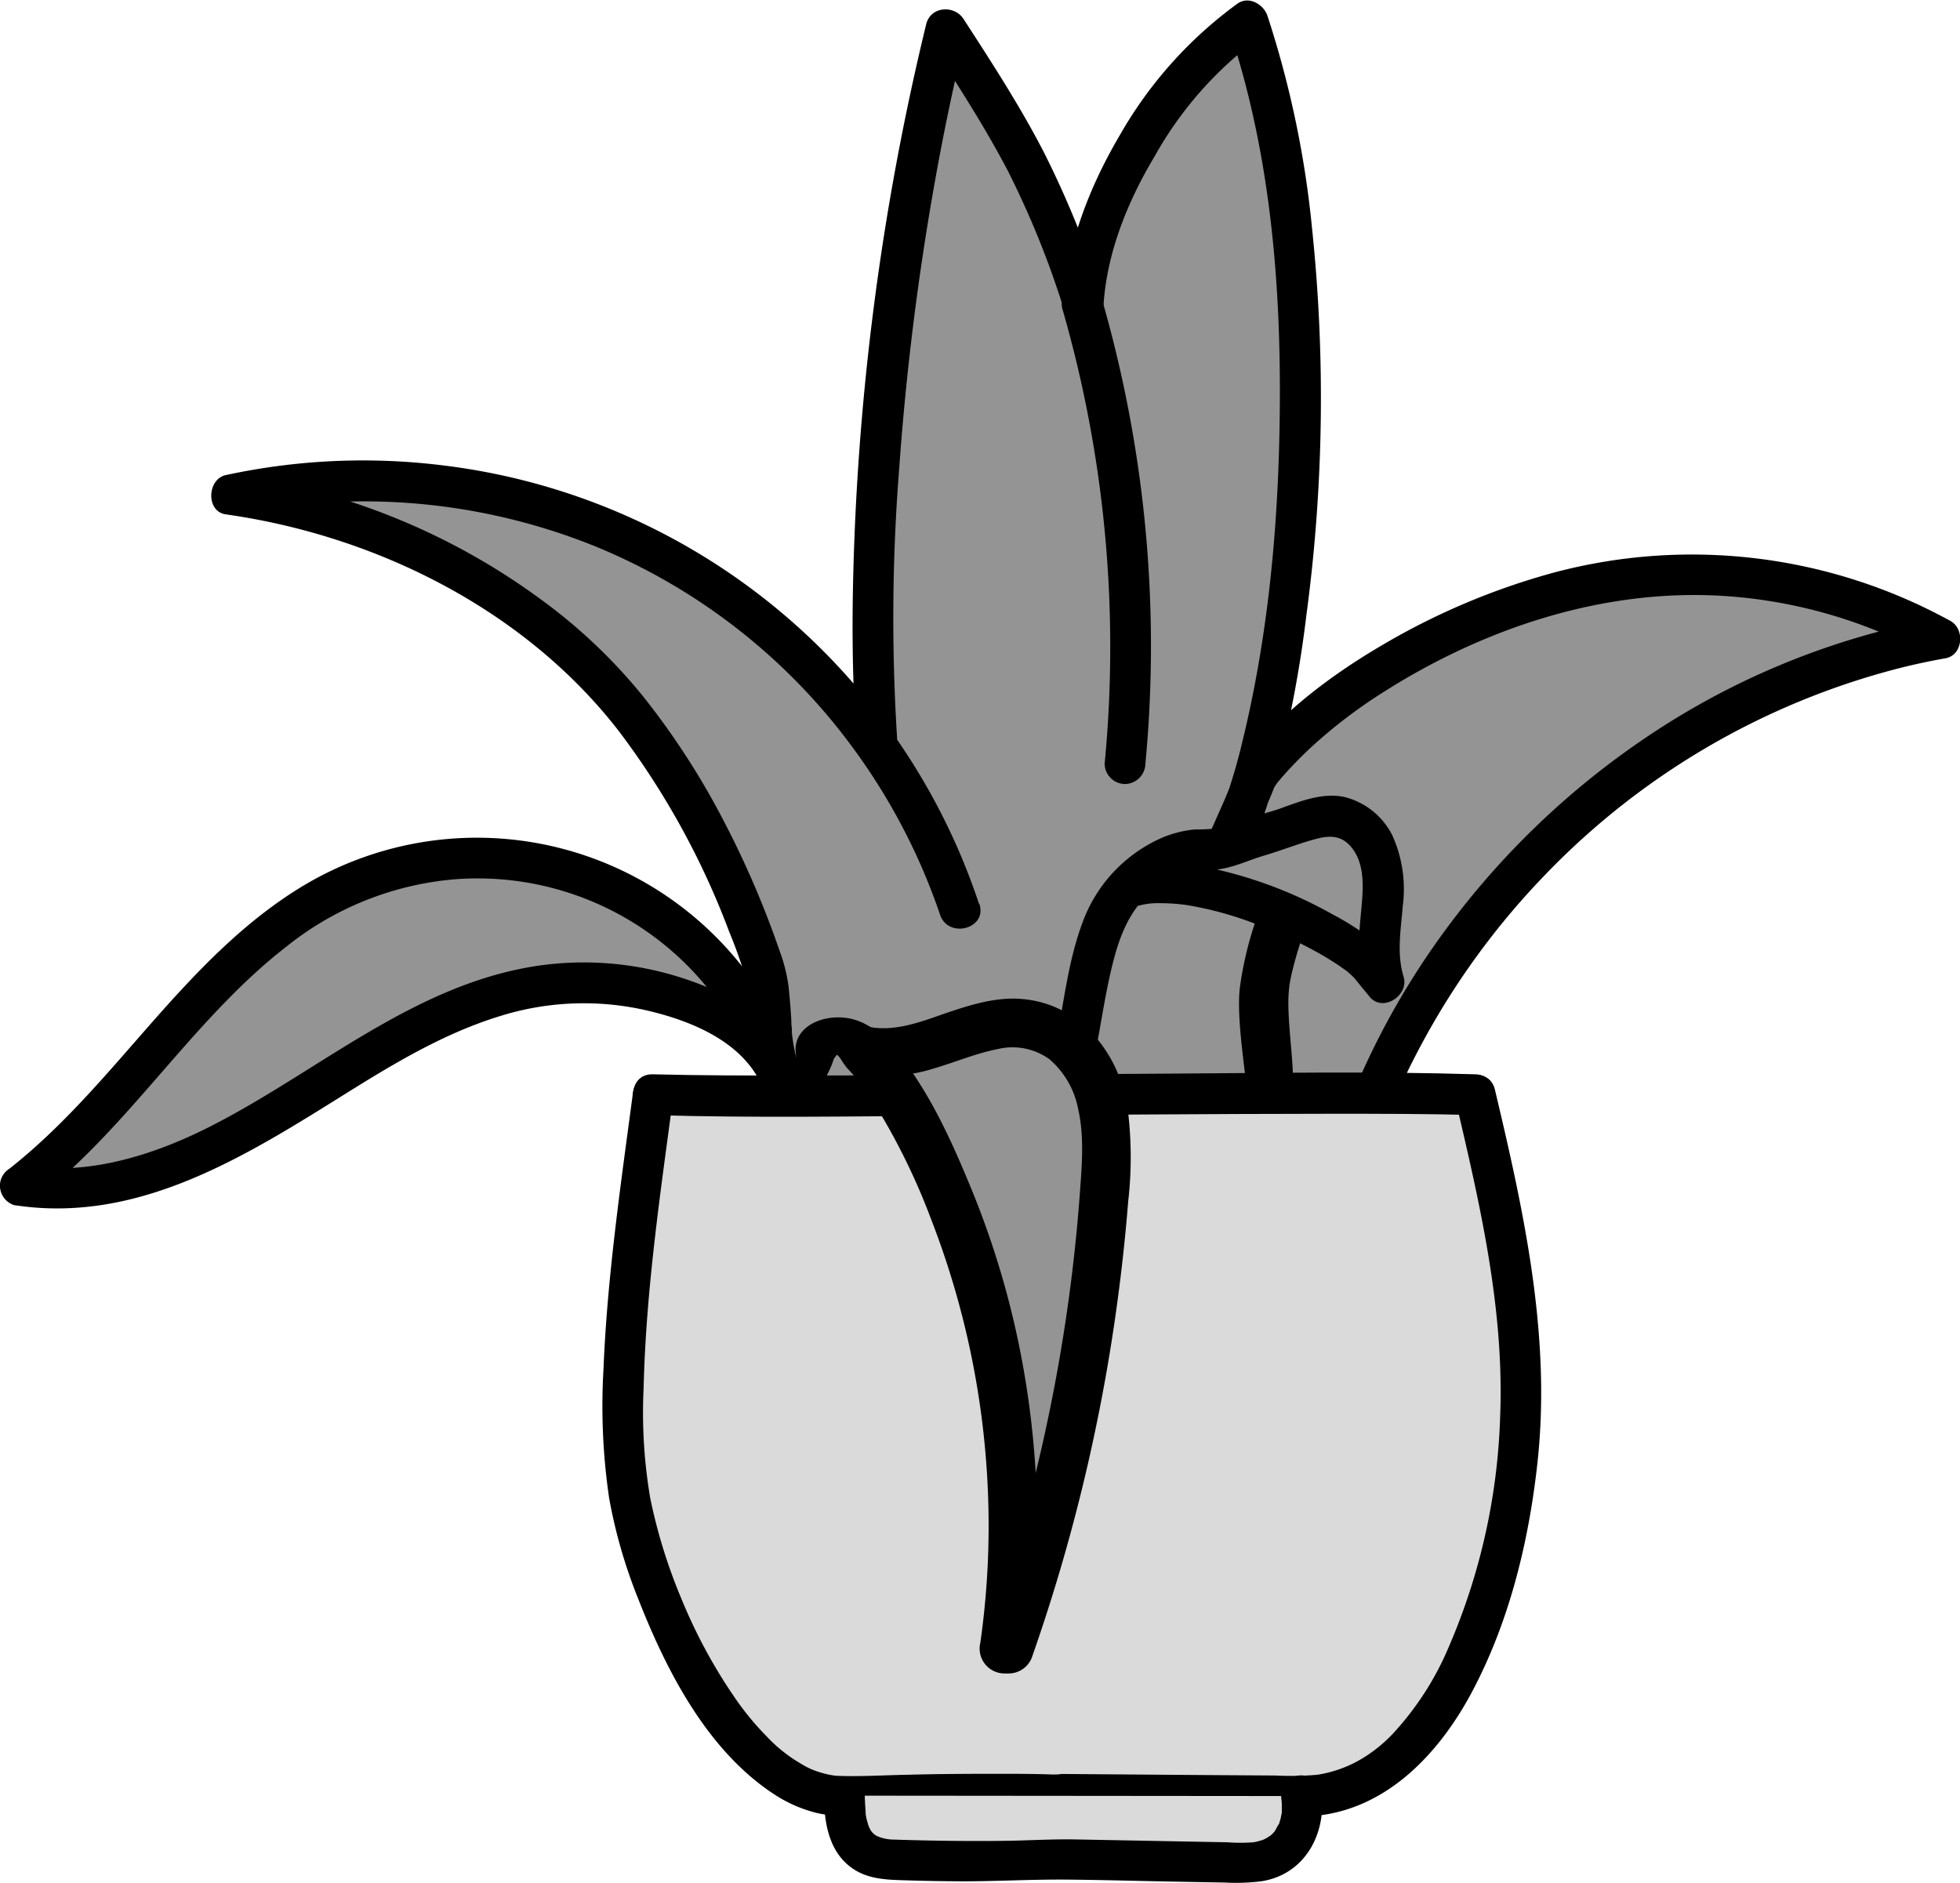 <svg id="Layer_1" data-name="Layer 1" xmlns="http://www.w3.org/2000/svg" viewBox="0 0 240.42 230.97"><defs><style>.cls-1{fill:#949494;}.cls-2{fill:#dadada;}.cls-3{stroke:#000;stroke-miterlimit:10;}</style></defs><path class="cls-1" d="M188.41,425.65c8.16,1.31,16.51-1.11,23.91-4.77s14.14-8.55,21.32-12.63,15.08-7.41,23.34-7.5,19.92,3.08,24,10.27a38.8,38.8,0,0,0-53.23-21.79c-16,7.65-24.81,25-38.73,36" transform="translate(-185.92 -280.21)"/><path d="M187.75,428.06c15.27,2.33,28.49-6.14,40.86-13.87,5.9-3.68,11.95-7.28,18.64-9.33a34.38,34.38,0,0,1,17.49-.81c5.26,1.15,11.28,3.45,14.07,8.23,1.38,2.37,5.57.8,4.57-1.93A41.42,41.42,0,0,0,222.1,389.5c-6.48,4.12-11.84,9.7-16.9,15.41-5.7,6.44-11.18,13.16-17.95,18.53a2.52,2.52,0,0,0,0,3.54,2.56,2.56,0,0,0,3.53,0c11.34-9,18.9-21.84,30.34-30.7a38.1,38.1,0,0,1,20.54-8.2,36.31,36.31,0,0,1,36.9,23.6l4.57-1.92c-2.86-4.92-8.13-7.82-13.39-9.53a39.12,39.12,0,0,0-17.81-1.55c-15,2.21-26.61,12.68-39.64,19.42-7,3.64-15.2,6.36-23.22,5.14A2.57,2.57,0,0,0,186,425a2.52,2.52,0,0,0,1.75,3.08Z" transform="translate(-185.92 -280.21)"/><path class="cls-1" d="M303.56,391.72a76.91,76.91,0,0,0-89.3-50.82,80.58,80.58,0,0,1,40.84,18.27c11.53,9.78,20.41,26.72,24.9,41.16.79,7.31,0,4.06,1.11,10,.62,3.3,2.11,6.6,4.88,8.5,3.39,2.31,7.83,2.15,11.93,1.9l55.16-3.34.75-1.29c11.95-29.45,38.79-51.88,70.05-57.54h0a62.88,62.88,0,0,0-42.51-6.68c-14.37,2.87-32.12,11.87-41.2,23.37l-4.28,9.66c7.71-11.51,15.29-66.56,3.06-102.13-10.16,7-19.36,22.32-20.18,34.64-4.62-14.36-8.64-21-16.84-33.65h0c-6.3,25.82-10.44,60.9-8.47,87.4" transform="translate(-185.92 -280.21)"/><path d="M306,391.06a79.37,79.37,0,0,0-65.67-53.75,79.65,79.65,0,0,0-26.71,1.18c-2.29.49-2.47,4.47,0,4.82,18.47,2.61,36.76,11.73,48.27,26.67a97.49,97.49,0,0,1,13.48,24.54,55.44,55.44,0,0,1,2.14,6.12,24.86,24.86,0,0,1,.43,4.66,30.22,30.22,0,0,0,1.42,8.12c1.59,4.7,5,8.35,9.94,9.42s10.5.25,15.61-.06l34.54-2.09,8.69-.52,4-.24c1.5-.1,2.52-.29,3.34-1.64a48.53,48.53,0,0,0,2.32-5q1.32-2.85,2.82-5.59a93.39,93.39,0,0,1,15-20.35,92,92,0,0,1,42.84-25.06q3-.78,6.12-1.33c2.14-.4,2.38-3.58.6-4.57a65.83,65.83,0,0,0-48.43-6,85.74,85.74,0,0,0-21.1,8.85c-6.3,3.68-12.4,8.23-17,14-1.23,1.54-1.85,3.59-2.65,5.38l-2.24,5.05a2.5,2.5,0,0,0,4.32,2.53c2.31-3.49,3.53-7.81,4.59-11.81a146.39,146.39,0,0,0,3.51-18.82,199.94,199.94,0,0,0,.68-47.34,121.53,121.53,0,0,0-5.47-26.08c-.48-1.41-2.27-2.48-3.67-1.5a51.47,51.47,0,0,0-14.49,16.23c-3.68,6.26-6.4,13.29-6.93,20.57l4.91-.66a117.77,117.77,0,0,0-7.25-17.91c-2.92-5.66-6.39-11-9.85-16.34-1.12-1.73-4-1.58-4.57.6a319.67,319.67,0,0,0-9,69.54c-.11,6.18,0,12.36.45,18.52a2.57,2.57,0,0,0,2.5,2.5,2.52,2.52,0,0,0,2.5-2.5,233.59,233.59,0,0,1,.24-33.67,335.64,335.64,0,0,1,4.34-34.9q1.62-9.13,3.8-18.16l-4.57.59c3.39,5.25,6.8,10.5,9.69,16a110.67,110.67,0,0,1,6.9,17,2.51,2.51,0,0,0,4.91-.67c.46-6.38,3-12.58,6.25-18a45.57,45.57,0,0,1,12.69-14.44l-3.67-1.49c5,14.72,6.43,30.55,6.34,46-.07,13.93-1.25,27.9-4.52,41.42a75,75,0,0,1-2.32,7.93c-.19.52-.4,1-.6,1.55-.05.12-.19.44.05-.11-.05.13-.11.26-.17.38l-.3.67a18.89,18.89,0,0,1-1.29,2.33l4.32,2.53c1.36-3.07,2.86-6.12,4.1-9.24.05-.14.11-.27.17-.4-.26.55.13-.14.28-.32.3-.36.61-.72.92-1.07a50.66,50.66,0,0,1,3.58-3.6,61.93,61.93,0,0,1,8.35-6.33c12.38-7.9,27-12.79,41.77-11.89a60.32,60.32,0,0,1,25.4,7.39l.6-4.56a94,94,0,0,0-35.72,14.74,99.76,99.76,0,0,0-27.18,27.53,95.11,95.11,0,0,0-5.44,9.37c-.83,1.64-1.62,3.31-2.35,5l-.56,1.32-.27.64c-.08.2-.24.47-.05.13-.23.42-.49.84-.73,1.25l2.16-1.24-43.23,2.62-10.44.63c-2.89.18-6,.54-8.81-.09a8.14,8.14,0,0,1-5.79-4.38,22.7,22.7,0,0,1-1.79-6.8c-.13-.79,0,.4,0-.25,0-.22,0-.43-.05-.64,0-.55-.05-1.1-.08-1.65q-.11-1.53-.27-3.06a20.11,20.11,0,0,0-1.11-4.43,115.64,115.64,0,0,0-6.86-15.94,93.6,93.6,0,0,0-9.81-15.17,66.09,66.09,0,0,0-12.39-11.82,82.58,82.58,0,0,0-37.5-15.39v4.82a75.8,75.8,0,0,1,44,3.92,74,74,0,0,1,31.78,25,75.31,75.31,0,0,1,10.47,20.17c1,3,5.85,1.73,4.82-1.33Z" transform="translate(-185.92 -280.21)"/><path class="cls-1" d="M318.67,317.51a150.39,150.39,0,0,1,5.25,56.38" transform="translate(-185.92 -280.21)"/><path d="M316.26,318.18a149.51,149.51,0,0,1,5.16,55.71,2.52,2.52,0,0,0,2.5,2.5,2.55,2.55,0,0,0,2.5-2.5,153.48,153.48,0,0,0-5.34-57c-.89-3.09-5.71-1.77-4.82,1.33Z" transform="translate(-185.92 -280.21)"/><path class="cls-2" d="M266,414.5c-1.75,13.18-5.13,35.47-3,48.6s13.23,37.7,26.53,37.39c25.3-.58,26.75,0,26.7-.16s0-.05,0-.05l29.34.22c16.55,0,24.35-23.42,26.35-39.85s-1.18-30-5-46.15" transform="translate(-185.92 -280.21)"/><path d="M263.53,414.5c-1.45,10.92-3.13,22.37-3.58,33.6a77.58,77.58,0,0,0,.69,15.9,62.85,62.85,0,0,0,3.58,12.38c3.45,8.8,8.41,18.47,16.52,23.85a17,17,0,0,0,5.43,2.4c2.64.59,5.38.32,8.06.26,4.89-.09,9.78-.17,14.68-.17,2.13,0,4.27,0,6.4.09,1.82.08,4-.77,3.34-3.15V501l0,0-2.41,1.83,15,.11c4.95,0,9.93.26,14.87.1,9.46-.32,16.28-7.52,20.44-15.41,4.53-8.58,6.89-18.29,7.95-27.89,1.72-15.58-1.63-30.8-5.21-45.86-.75-3.13-5.57-1.8-4.82,1.33,3,12.78,6,25.64,5.46,38.87a77.13,77.13,0,0,1-6.31,28.19,36.43,36.43,0,0,1-6.82,10.59,17.68,17.68,0,0,1-4.45,3.45,15.24,15.24,0,0,1-4.85,1.62,37.88,37.88,0,0,1-5.11.09l-9.17-.06-17-.13a2.59,2.59,0,0,0-2.41,1.84,2.45,2.45,0,0,0,0,1.37,2.79,2.79,0,0,1,1.73-3.06c-.23.07.82,0,.63-.08s-.13,0-.17,0a8.82,8.82,0,0,0-.89,0c-1.73-.07-3.47-.08-5.21-.09-4.25,0-8.51,0-12.76.12-2.88.05-5.8.25-8.69.12a10.61,10.61,0,0,1-2-.44,8.57,8.57,0,0,1-2.11-.94,18.43,18.43,0,0,1-4.37-3.44,34.44,34.44,0,0,1-4-4.88,64.4,64.4,0,0,1-6.46-12,66,66,0,0,1-3.83-12.36,62.5,62.5,0,0,1-.81-13.53c.28-12,2.07-24,3.65-35.85.18-1.34-1.28-2.5-2.5-2.5a2.56,2.56,0,0,0-2.5,2.5Z" transform="translate(-185.92 -280.21)"/><path d="M266,417c12.26.37,24.55.15,36.82.08,15.5-.09,31-.23,46.49-.24,5.86,0,11.73,0,17.6.16,3.22.09,3.21-4.91,0-5-12.26-.38-24.56-.16-36.82-.09-15.5.09-31,.24-46.49.24-5.86,0-11.74,0-17.6-.15-3.22-.1-3.21,4.9,0,5Z" transform="translate(-185.92 -280.21)"/><path class="cls-2" d="M289.54,500.49c0,3.92.72,7.66,5.82,7.84,11.83.41,21.12,0,21.12,0l21.92.41c8.5,0,7.2-8.2,7.2-8.2" transform="translate(-185.92 -280.21)"/><path d="M287,500.49c0,3.39.62,7.1,3.71,9.07,1.83,1.17,4,1.25,6.08,1.31,2.41.08,4.83.12,7.24.13,4.27,0,8.55-.25,12.81-.21s8.45.16,12.67.24l6.64.12a25.4,25.4,0,0,0,4.53-.16c5.44-.87,8.07-6.06,7.29-11.16a2.52,2.52,0,0,0-3.08-1.74,2.55,2.55,0,0,0-1.74,3.07c-.18-1.17,0-.06,0,.4s0,.64,0,1c0,.53,0,0,0,.05-.06.22-.09.45-.14.67l-.18.6c0,.09-.07.18-.1.26-.12.33.2-.39,0-.08s-.21.4-.33.59a1.9,1.9,0,0,1-.22.33c.14-.18.19-.22,0,0s-.53.51-.37.38-.38.25-.49.31a4.37,4.37,0,0,1-.43.22c.05,0,.29-.11,0,0a7.19,7.19,0,0,1-1.21.32,21,21,0,0,1-3.2,0l-6-.11-12.68-.24c-2.82-.05-5.64.13-8.46.17-4.59.06-9.19,0-13.77-.15a5.22,5.22,0,0,1-2.11-.45,2,2,0,0,1-.87-.94s-.19-.43-.06-.11a5.08,5.08,0,0,1-.17-.51,7.91,7.91,0,0,1-.25-1.07c0-.32-.11-1.59-.11-2.26,0-3.21-5-3.22-5,0Z" transform="translate(-185.92 -280.21)"/><path class="cls-1" d="M292.3,409.2c7.94,1.2,14.66-5.77,22.06-2.64,3.35,1.42,5.59,4.76,6.55,8.27s.8,7.22.55,10.85a216.66,216.66,0,0,1-11.77,56.85l-.61,0a105.82,105.82,0,0,0-11.38-65.1c-2.8-5.19-8.16-13.41-11.68-7.06" transform="translate(-185.92 -280.21)"/><path class="cls-3" d="M287.81,409.78l.63-.82c.69.17,1.2,1.2,1.25,1.23s-.05,0,.27.39a2.86,2.86,0,0,0,.42.51,26.08,26.08,0,0,1,3.26,4.32,80.94,80.94,0,0,1,6.94,14.14,104.43,104.43,0,0,1,7,33.15,102.13,102.13,0,0,1-.92,19.14,2.55,2.55,0,0,0,2.41,3.16l.61,0a2.55,2.55,0,0,0,2.41-1.83,220,220,0,0,0,10.53-44.33q.74-5.64,1.19-11.3a47,47,0,0,0-.1-11.55c-1.09-6.46-5.64-12.15-12.45-12.73-3.23-.28-6.4.78-9.42,1.8-2.81,1-5.87,2.11-8.89,1.7a2.58,2.58,0,0,0-3.07,1.74c-.32,1.17.4,2.9,1.74,3.08h0a20.58,20.58,0,0,0,8.82-.81c2.6-.77,5.11-1.84,7.78-2.36a8.24,8.24,0,0,1,6.74,1.35,11.18,11.18,0,0,1,3.7,6.4c.78,3.4.47,7,.22,10.44q-.4,5.43-1.08,10.83a210.25,210.25,0,0,1-3.74,21,220.61,220.61,0,0,1-6.79,23.41l2.41-1.84-.61,0,2.41,3.17a109.39,109.39,0,0,0-1.18-38.44,106.33,106.33,0,0,0-5.55-18.13c-2.19-5.35-4.62-10.87-8.05-15.56-1.54-2.09-3.41-4.41-6-5.23-3-.94-6.85.43-6.69,3.31a17.46,17.46,0,0,1,0,3l2.77,0a12.92,12.92,0,0,0,1-2.32" transform="translate(-185.92 -280.21)"/><path class="cls-1" d="M324.62,389c9.46-2.67,27.29,6.66,29.46,9.77l1.6,1.95c-.85-2.56-.57-5.33-.31-8s.47-5.47-.48-8-3.43-4.68-6.1-4.36c-3.17.38-4.81,1.58-7.92,2.3-2,.48-4.48,2-6.55,1.81-4.84-.35-9.36,2.89-11.94,7s-3.6,12.89-4.57,17.64" transform="translate(-185.92 -280.21)"/><path d="M325.29,391.4a8.86,8.86,0,0,1,2.91-.39,22.8,22.8,0,0,1,3.37.24,42.7,42.7,0,0,1,7.92,2.13,54.61,54.61,0,0,1,6.79,3c1,.52,2,1.07,2.92,1.66.4.25.81.51,1.2.79l.49.34.23.17c.29.21-.34-.28-.08-.07s.57.49.84.75c.1.09.18.2.28.3s-.28-.35-.24-.3l.41.52c.52.65,1.06,1.29,1.58,1.93,1.62,2,4.88-.15,4.18-2.44-.87-2.84-.33-5.79-.1-8.69a16,16,0,0,0-1.31-8.71,9,9,0,0,0-5.86-4.65c-2.69-.57-5.39.52-7.88,1.42-1.13.4-2.28.67-3.42,1-1.31.41-2.55,1-3.88,1.37a20.79,20.79,0,0,1-3.16.19,14,14,0,0,0-3.84.94,18.14,18.14,0,0,0-10,10.66c-1.75,4.77-2.25,9.89-3.25,14.83a2.56,2.56,0,0,0,1.75,3.08,2.52,2.52,0,0,0,3.07-1.75c.8-4,1.32-8,2.35-11.89s2.59-7.11,6-9.31a9.71,9.71,0,0,1,5.71-1.59c2.42,0,4.44-1.09,6.7-1.76s4.24-1.48,6.39-2.05c1.85-.49,3.28-.4,4.5,1.25,1.61,2.18,1.23,5.32,1,7.85-.28,3.07-.56,6.13.36,9.12l4.18-2.43c-.51-.61-1-1.29-1.53-1.86-.07-.07-.23-.23.11.14.48.55-.19-.25-.24-.3l-.25-.3a7.4,7.4,0,0,0-.71-.66,31.87,31.87,0,0,0-5.42-3.56,53.19,53.19,0,0,0-16.21-5.92,21.49,21.49,0,0,0-9.24.1c-3.11.83-1.79,5.66,1.33,4.82Z" transform="translate(-185.92 -280.21)"/><path class="cls-1" d="M343.09,393.25c-2.45,7.44-2.62,9.19-1.71,17" transform="translate(-185.92 -280.21)"/><path class="cls-3" d="M340.68,392.58a43.15,43.15,0,0,0-2.19,8.93c-.31,2.9.29,7.39.63,10.27H344c-.09-2.83-.75-7.24-.48-10.07,0-.22.12-.86,0-.3l.15-.88q.18-.94.42-1.86c.41-1.61.92-3.18,1.44-4.76a2.5,2.5,0,0,0-4.82-1.33Z" transform="translate(-185.92 -280.21)"/></svg>